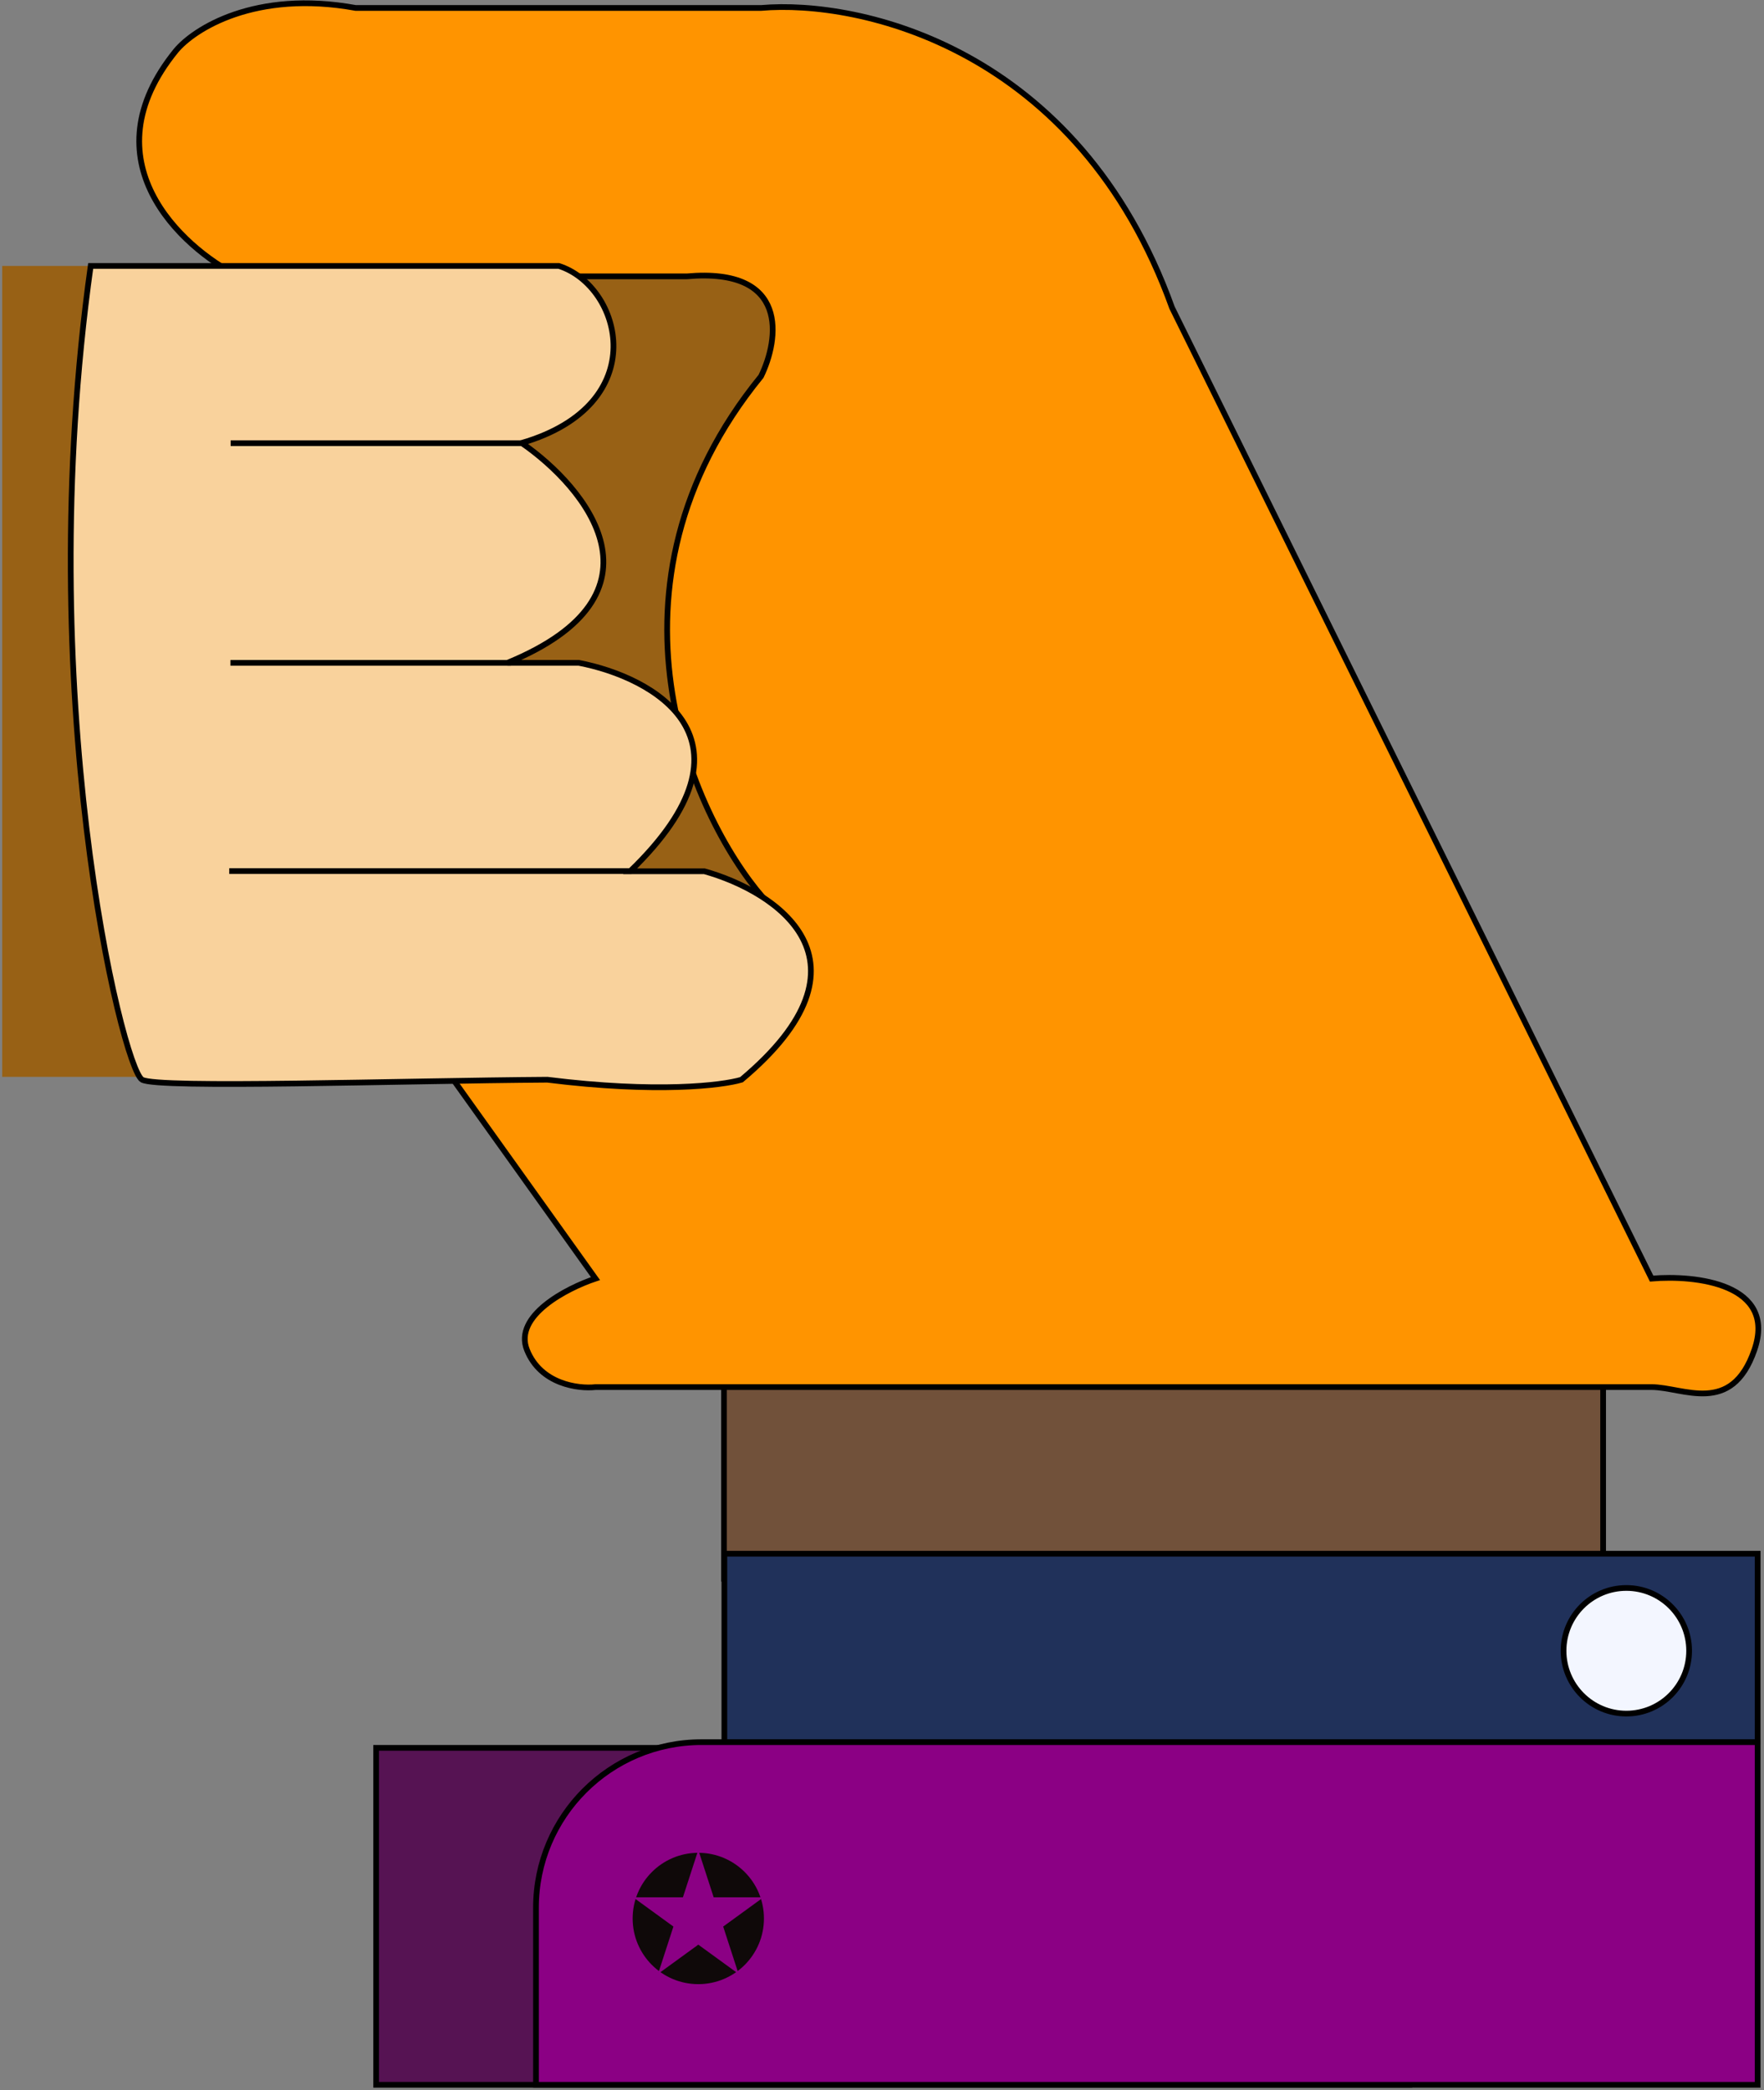 <svg width="309" height="366" viewBox="0 0 309 366" fill="none" xmlns="http://www.w3.org/2000/svg">
<rect x="0" y="0" width="309" height="366" fill="#808080" stroke="none"/>
<rect x="0.386" y="46.568" width="137" height="142" fill="#986115"/>
<rect x="126.821" y="241.444" width="154" height="35" fill="#71513A" stroke="black"/>
<rect x="126.886" y="272.068" width="181" height="33" fill="#20315A" stroke="black"/>
<rect x="65.886" y="306.068" width="181" height="59" fill="#561353" stroke="black"/>
<path d="M122.886 305.068H307.886V365.068H93.886V334.068C93.886 318.052 106.869 305.068 122.886 305.068Z" fill="#8B0084" stroke="black"/>
<circle cx="284.886" cy="289.068" r="11" fill="#F3F6FF" stroke="black"/>
<circle cx="122.321" cy="335.944" r="11.5" fill="#0F0909"/>
<path d="M307.312 236.394C311.312 224.794 296.979 223.228 289.312 223.894L205.312 53.894C188.912 8.294 150.479 -0.106 133.312 1.394H62.312C44.712 -1.806 33.979 5.061 30.812 8.894C15.212 28.094 31.645 43.228 41.812 48.394H120.312C138.312 46.794 136.479 59.394 133.312 65.894C103.312 102.694 121.137 142.644 133.637 157.144L97.821 188.944H79.321L104.312 223.894C99.312 225.561 89.912 230.394 92.312 236.394C94.712 242.394 101.312 243.228 104.312 242.894H289.312C294.821 242.894 303.312 247.994 307.312 236.394Z" fill="#FF9400" stroke="black"/>
<path d="M97.886 46.568H15.885C5.431 121.245 21.396 187.068 24.896 189.068C27.696 190.668 70.385 189.235 95.885 189.068C115.085 191.468 126.552 190.068 129.885 189.068C154.685 168.268 135.885 156.068 123.385 152.568H110.385C134.385 129.368 114.385 118.568 101.385 116.068H88.885C118.085 104.068 102.719 85.402 91.385 77.568C114.585 70.768 108.886 50.068 97.886 46.568Z" fill="#F9D29C" stroke="black"/>
<path d="M122.321 323.944L125.015 332.236H133.734L126.681 337.361L129.375 345.653L122.321 340.528L115.268 345.653L117.962 337.361L110.909 332.236H119.627L122.321 323.944Z" fill="#8B0084"/>
<path d="M110.641 152.536H40.155" stroke="black"/>
<path d="M89.504 116.073H40.366" stroke="black"/>
<path d="M91.314 77.606H40.402" stroke="black"/>
</svg>
